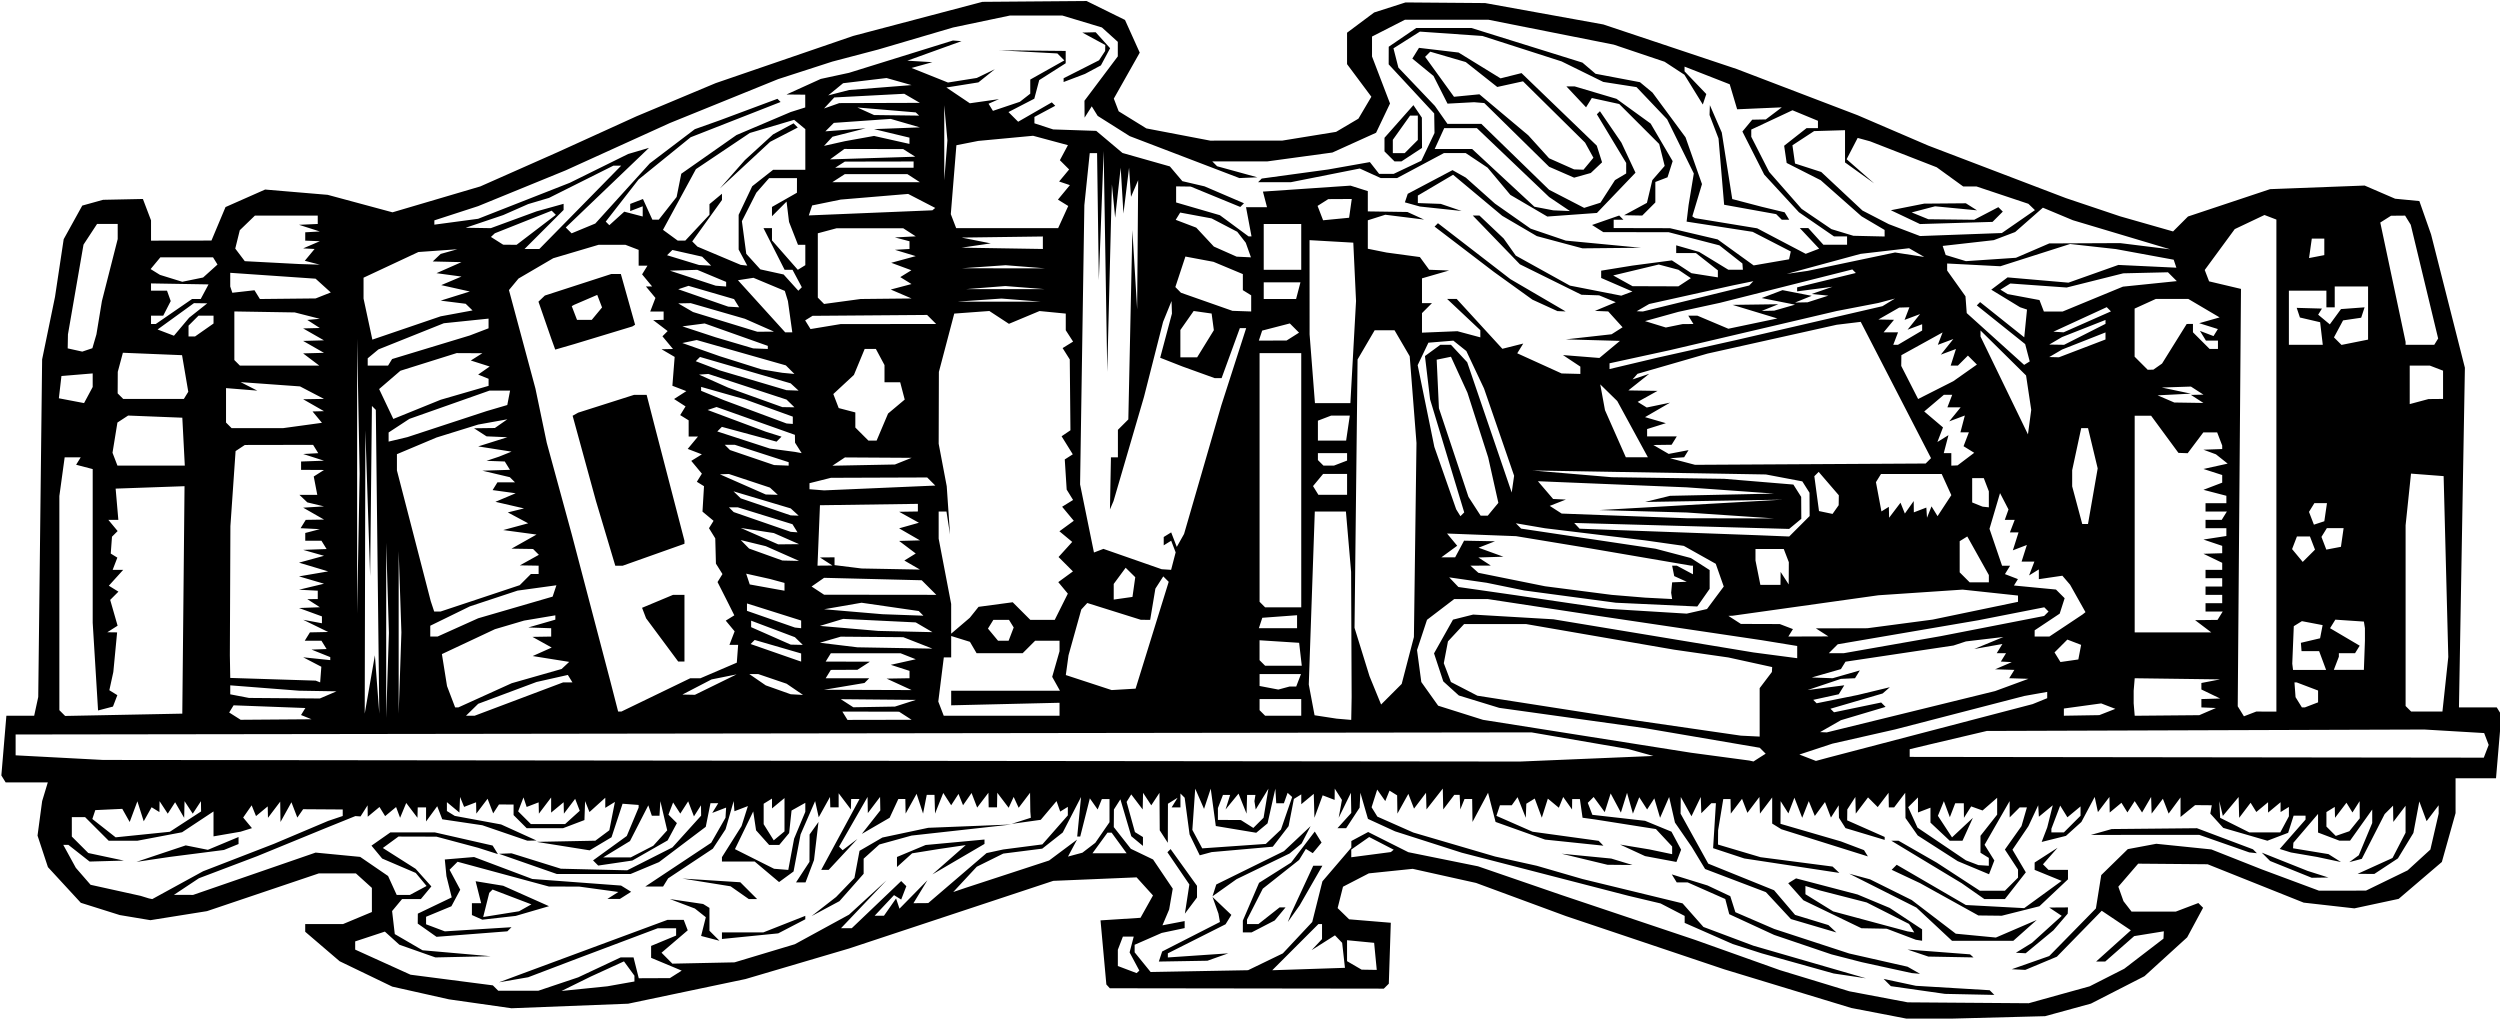 <?xml version="1.0" encoding="UTF-8" standalone="no"?>

<svg
   id="svg1"
   width="191.97"
   height="78.216"
   version="1.1"
   viewBox="0 0 191.97 78.216"
   sodipodi:docname="atfsb_p736_bookshelf_9617.svg"
   inkscape:version="1.4.2 (ebf0e940d0, 2025-05-08)"
   xmlns:inkscape="http://www.inkscape.org/namespaces/inkscape"
   xmlns:sodipodi="http://sodipodi.sourceforge.net/DTD/sodipodi-0.dtd"
   xmlns="http://www.w3.org/2000/svg"
   xmlns:svg="http://www.w3.org/2000/svg">
  <defs
     id="defs1" />
  <sodipodi:namedview
     id="namedview1"
     pagecolor="#ffffff"
     bordercolor="#000000"
     borderopacity="0.25"
     inkscape:showpageshadow="2"
     inkscape:pageopacity="0.0"
     inkscape:pagecheckerboard="0"
     inkscape:deskcolor="#d1d1d1"
     showgrid="false"
     inkscape:zoom="4.5748118"
     inkscape:cx="61.204704"
     inkscape:cy="27.323528"
     inkscape:window-width="3491"
     inkscape:window-height="1893"
     inkscape:window-x="0"
     inkscape:window-y="0"
     inkscape:window-maximized="1"
     inkscape:current-layer="svg1" />
  <path
     id="path1"
     d="m 144.477,77.847 -2.319,-0.446 -9.762,-2.97 -12.16,-4.089 -6.895,-2.544 -4.862,-1.082 -3.37,0.348 -1.983,1.025 -0.206,0.821 -0.206,0.821 0.883,0.861 3.2,0.265 -0.153,4.679 -0.383,0.38 -21.039,-0.029 -0.267,-0.291 -0.224,-2.461 -0.224,-2.461 3.07,-0.197 0.959,-1.716 -1.258,-1.39 -6.401,0.269 -15.68,5.194 -7.949,2.345 -9.011,1.894 -8.96,0.349 -4.8,-0.684 -4.355,-0.977 -4.04,-1.948 -2.645,-2.264 v -0.59 h 2.901 l 2.219,-0.927 v -1.853 l -1.229,-1.113 h -2.843 l -8.59,2.899 -4.346,0.694 -2.352,-0.393 -2.991,-0.942 -2.525,-2.739 -0.799,-2.422 0.354,-2.644 0.435,-1.44 h -3.237 l -0.329,-0.533 0.385,-4.587 h 2.135 l 0.312,-1.44 0.298,-25.92 0.989,-4.8 0.667,-4.431 1.427,-2.581 1.6,-0.444 3.056,-0.064 0.624,1.642 v 1.558 l 4.64,-0.007 1.08,-2.572 3.041,-1.345 4.804,0.406 4.978,1.343 6.743,-1.989 5.913,-2.619 6.08,-2.766 6.08,-2.547 10.56,-3.624 9.92,-2.617 8,-0.064 2.949,1.453 1.133,2.512 -1.991,3.529 0.187,0.487 0.187,0.487 2.126,1.314 4.906,0.939 5.544,-0.005 4.117,-0.668 1.716,-1.014 0.994,-1.683 -1.867,-2.504 v -2.413 l 2.08,-1.553 2.409,-0.772 6.115,0.049 9.076,1.642 10.24,3.422 9.28,3.546 5.44,2.338 10.56,4.029 4.16,1.398 4.067,1.161 1.147,-1.147 6.306,-2.101 7.258,-0.276 2.342,1.011 1.86,0.18 0.899,2.56 2.598,10.24 -0.456,26.08 h 2.902 l 0.178,0.287 0.178,0.287 -0.206,2.433 -0.206,2.433 h -3.106 v 2.678 l -1.053,3.752 -3.316,2.833 -3.401,0.729 -3.893,-0.44 -7.377,-2.947 -5.332,-0.045 -1.524,1.768 0.198,0.556 0.198,0.556 0.31,0.4 0.309,0.4 h 3.4 l 1.73,-0.658 0.182,0.182 0.182,0.182 -0.611,1.135 -0.611,1.135 -3.279,2.985 -4.11,2.104 -3.52,0.965 -10.24,0.267 z m 13.638,-1.46 2.346,-0.65 2.655,-1.348 3.013,-2.312 0.027,-0.564 -2.276,0.369 -2.226,1.954 h -0.7 l 2.671,-2.4 -2.237,-1.501 -3.444,3.527 -2.426,1.014 -1.042,-0.051 2.88,-1.012 3.585,-3.657 0.205,-1.28 0.205,-1.28 2.039,-1.994 2.186,-0.41 4.229,0.433 3.872,1.532 4.396,1.637 3.604,-0.006 3.2,-1.556 1.747,-1.597 0.637,-2.761 -0.004,-0.64 -0.923,1.22 -0.28,-0.757 -0.28,-0.757 -0.454,2.421 -0.594,0.976 -0.594,0.976 -0.907,0.598 -0.907,0.598 -1.28,-0.01 2.678,-1.216 1.002,-1.938 v -2.074 l -0.47,0.621 -0.47,0.621 -0.02,-1.248 -0.644,0.644 -1.756,3.439 -0.96,0.254 0.728,-0.529 1.032,-2.478 v -1.034 l -1.702,2.392 h -0.816 l -0.821,-0.312 -0.821,-0.312 v -1.432 l -0.947,1.108 -0.947,1.108 -0.026,0.424 2.72,0.448 0.96,0.608 -1.835,-0.391 -2.005,-0.344 -0.863,-0.269 1.983,-2.258 v -0.298 h -0.917 l -0.209,0.658 -0.209,0.658 -1.595,0.607 -3.391,-0.986 -0.993,-1.097 0.057,-0.32 0.057,-0.32 -1.28,-0.011 -1.12,0.91 v -1.502 l -0.914,1.242 -0.441,-1.139 -0.864,1.139 -0.04,-1.28 -0.695,1.197 -0.283,-0.438 -0.283,-0.438 -0.56,0.868 -0.457,-0.739 -0.903,0.749 -0.01,-0.599 -0.01,-0.599 -0.884,1.166 -0.248,-1.166 -1.022,1.921 -1.185,1.069 -1.865,0.466 0.428,-1.115 0.212,-0.85 0.212,-0.85 -1.066,0.878 -0.026,-0.439 -0.026,-0.439 -0.748,1.6 -1.228,1.812 1.026,1.737 -0.803,1.026 -0.803,1.026 h -1.579 l -1.734,-1.212 -5.413,-3.268 h 0.557 l 2.936,1.684 3.308,2.156 h 1.926 l 0.503,-0.503 0.503,-0.503 v -0.617 l -1.008,-1.538 1.274,-1.799 0.417,-1.44 h -0.555 l -0.768,0.768 -0.006,-1.248 -1.923,3.354 0.75,1.202 -0.407,1.059 -2.407,-1.006 -3.067,-1.968 -0.941,-1.343 -0.02,-1.938 -0.425,0.56 -0.425,0.56 h -0.409 l -0.02,-1.12 -0.834,1.098 -0.372,-0.372 -0.372,-0.372 -0.471,0.623 -0.471,0.623 -0.03,-1.28 -0.62,0.96 -0.01,0.836 2.88,1.274 v 0.227 l -3.007,-0.905 -0.503,-0.792 -0.02,-0.96 -0.298,0.471 -0.298,0.471 -0.457,-1.192 -0.781,1.069 -0.464,-1.139 -0.504,1.28 -0.3,-0.771 -0.3,-0.771 -0.231,0.602 -0.231,0.602 -0.298,-0.471 -0.298,-0.471 -0.005,0.871 -0.005,0.871 4.64,1.35 1.774,0.671 0.149,0.241 0.149,0.241 -6.645,-2.086 -0.352,-0.218 -0.353,-0.218 v -2.005 l -0.47,0.621 -0.47,0.621 -0.02,-0.64 -0.02,-0.64 -0.922,1.218 -0.413,-1.077 -0.864,1.139 -0.02,-1.12 h -0.556 l -0.397,2.4 -0.008,1.095 3.265,0.97 5.535,0.72 0.52,0.488 -7.301,-1.11 -2.395,-0.79 0.215,-3.453 -0.352,8.72e-4 -0.768,0.768 -0.043,-1.248 -0.713,1.48 -0.821,-1.48 -0.016,1.28 2.124,3.84 5.055,2.043 1.613,1.892 2.56,0.782 0.613,0.568 -3.493,-1.03 -1.92,-2.066 -4.669,-1.776 -0.511,-0.846 -0.511,-0.846 -1.293,-1.875 -0.447,-1.965 -0.696,1.6 -0.221,-0.747 -0.221,-0.747 -0.276,0.427 -0.276,0.427 -0.303,-0.471 -0.303,-0.471 -0.485,1.262 -0.226,-0.8 -0.226,-0.8 -0.236,0.759 -0.236,0.759 -0.786,-1.47 -0.455,1.435 -0.851,-1.163 -0.451,0.451 0.353,0.919 4.046,0.459 2.029,0.835 0.37,0.692 0.37,0.692 -0.361,0.941 -2.408,-0.45 -1.92,-0.886 2.24,0.37 1.76,0.369 v -0.592 l -1.246,-1.337 -4.674,-0.738 -0.96,-0.132 -0.102,-0.717 -0.102,-0.717 h -0.593 l -0.01,0.8 -0.679,-0.96 -0.334,0.827 -0.844,-0.7 -0.232,0.732 -0.232,0.732 -0.544,-1.471 -0.323,0.199 -0.323,0.199 -0.02,0.541 -0.02,0.541 -0.632,-1.585 -0.224,0.312 -0.223,0.312 h -0.907 l -0.135,0.405 -0.135,0.405 2.777,1.22 5.076,0.699 0.364,0.373 -4.48,-0.468 -3.802,-1.356 -0.289,-1.12 -0.289,-1.12 -1.193,2.24 -0.027,-1.76 h -0.587 l -0.323,0.8 -0.051,-1.12 h -0.409 l -0.85,1.12 -0.035,-1.6 -1.252,1.6 -0.035,-1.28 -0.922,1.218 -0.435,-1.133 -0.84,1.515 -0.011,-0.701 -0.011,-0.701 -0.585,-0.362 -0.326,0.804 -0.619,-0.885 -0.431,1.359 0.444,0.718 2.761,1.222 6.276,1.841 3.2,0.71 3.52,1.02 7.68,1.868 1.6,1.81 3.84,1.441 8.64,2.503 -2.481,-0.371 -5.519,-1.544 -2.24,-0.721 -3.68,-1.619 v -0.536 l -0.926,-0.479 -0.926,-0.479 -2.467,-0.586 -12.8,-3.31 -5.12,-1.64 -2.081,-0.956 -0.582,-2.007 -0.058,1.143 -0.517,0.789 -0.517,0.789 h -0.666 l 0.53,-0.585 0.53,-0.585 -0.029,-1.55 -0.469,0.96 -0.469,0.96 0.249,-1.369 -0.552,-0.871 -0.005,0.434 -0.005,0.434 -0.459,-0.176 -0.459,-0.176 -0.631,1.724 -0.051,-1.838 -0.96,0.797 v -0.756 l -0.567,0.351 -0.203,1.044 -0.203,1.044 -1.213,1.579 -4.693,0.414 -0.917,0.247 -0.78,-1.6 -0.189,-1.411 -0.189,-1.411 -0.162,-0.162 -0.162,-0.162 v 1.067 h -0.678 l 0.457,-0.739 -0.739,0.457 -0.005,1.501 -0.005,1.501 -0.62,-0.96 -0.02,-2.88 -0.63,0.96 -0.63,-0.96 -0.03,1.28 -0.878,-1.158 -0.357,0.578 0.32,1.158 0.32,1.158 0.616,0.381 v 0.681 l -0.897,-0.745 -0.418,-1.417 -0.418,-1.417 -0.496,0.781 -0.005,0.677 -0.005,0.677 1.31,1.666 1.706,0.82 1.511,2.24 -0.138,0.8 -0.138,0.8 -0.515,1.215 1.705,-0.326 v 0.539 l -1.76,0.371 -2.08,0.911 v 0.579 l 1.227,1.511 7.482,-0.137 2.67,-1.292 2.258,-2.411 0.782,-3.121 2.221,-2.595 v -0.502 l 1.291,-0.691 3.084,1.549 5.355,1.085 6.431,2.214 10.24,3.437 6.508,2.321 5.332,1.625 4.48,0.848 9.293,0.069 z m -10.839,-0.365 -2.08,-0.297 -0.557,-0.557 2.477,0.53 5.666,0.339 0.18,0.18 0.18,0.18 -3.787,-0.079 z m -2.4,-1.72 -1.92,-0.42 -2.327,-0.6 -4.393,-1.49 -3.451,-1.594 -0.304,-1.164 -2.886,-1.276 h -0.841 l -0.19,-0.308 -0.19,-0.308 2.743,0.85 1.748,0.823 0.195,0.615 0.195,0.615 2.982,1.286 5.76,1.885 4.48,1.016 0.96,0.546 -0.64,-0.057 z m -55.764,-0.852 0.129,-0.388 4.435,-2.264 -0.113,-0.64 -0.228,-0.64 -0.228,-0.64 1.447,1.375 -0.445,0.72 -4.432,2.232 v 0.316 l 4.64,-0.315 -1.6,0.567 -3.733,0.064 z m 58.164,-0.266 -0.8,-0.27 4.8,0.367 0.133,0.118 0.133,0.118 -3.467,-0.064 z m 8.138,-0.405 0.618,-0.381 2.285,-2.072 -0.96,-0.638 1.44,-0.01 -0.021,0.48 -1.099,1.28 -2.129,1.76 -0.751,-0.038 z m -9.418,-1.041 -1.12,-0.424 -1.938,-0.036 -4.462,-2.151 -0.581,-0.653 -0.581,-0.653 0.301,-0.186 0.301,-0.186 4.726,1.238 2.465,1.03 1.244,0.823 1.244,0.823 v 0.875 l -0.48,-0.076 z m 0.796,-0.466 -0.202,-0.326 -3.253,-1.649 -3.582,-0.92 -1.12,-0.342 v 0.631 l 2.131,1.317 5.709,1.536 0.259,0.04 0.259,0.04 z m 1.731,-0.308 -1.367,-1.274 -5.16,-2.601 1.6,0.433 3.2,1.589 3.384,2.585 3.08,0.296 3.136,-1.35 -0.898,0.799 -0.898,0.799 h -4.711 z m -53.087,0.181 v -0.453 l 1.244,-2.902 2.461,-1.554 1.817,-2.382 0.261,0.422 0.261,0.422 -0.338,0.407 -0.338,0.407 -0.528,-0.326 -0.26,0.423 -0.26,0.423 -2.788,2.207 -1.212,2.374 v 0.345 h 0.874 l 1.627,-1.28 h 0.457 l -0.832,1.002 -1.775,0.918 h -0.672 z m 3.576,-0.667 0.123,-0.32 1.706,-3.68 h 0.702 l -0.872,1.52 -0.872,1.52 -0.909,1.28 z m 50.664,-1.422 -2.24,-1.242 -2.178,-1.024 0.193,-0.193 0.193,-0.193 5.312,3.09 4.48,0.24 1.437,-1.046 1.437,-1.046 -2.074,-0.846 v -0.565 l 1.76,-1.133 -1.121,1.271 0.214,0.214 0.214,0.214 h 1.493 v 0.724 l -2.192,2.068 -2.891,0.728 -1.797,-0.02 z m -58.519,-0.018 0.172,-1.12 -1.685,-2.475 0.122,-0.122 0.122,-0.122 2.028,2.824 v 0.893 l -0.931,1.242 z m 2.094,-0.667 0.144,-0.453 5.199,-2.56 2.044,-1.92 -0.344,0.666 -0.344,0.666 -0.927,0.769 -4.068,1.97 -1.849,1.315 z m 82.665,-1.613 -1.6,-0.645 -0.64,-0.641 3.52,1.403 1.6,0.508 -1.28,0.02 z m -54.24,-0.777 -1.76,-0.425 3.809,0.371 1.631,0.495 -1.92,-0.017 z m 49.12,-1.2 -1.92,-0.673 -8.32,0.004 1.6,-0.45 6.545,-0.064 4.3,1.618 0.151,0.151 0.151,0.151 -0.587,-0.064 z m -127.93,10.782 1.531,-0.514 3.262,-1.531 h 0.989 l 0.402,1.6 2.388,-0.01 0.91,-0.576 -2.35,-0.982 v -0.915 l 1.92,-0.795 v -0.562 h -1.408 l -6.112,2.302 -3.84,1.461 -2.24,0.389 1.92,-0.715 11.008,-4.078 h 1.258 l 0.306,0.8 -2.012,1.72 0.833,0.84 4.773,-0.1 4.633,-1.393 4.16,-2.27 2.88,-2.636 -3.498,3.678 h 0.826 l 3.797,-3.622 0.394,0.394 -0.395,1.028 -0.551,-0.341 -1.485,1.58 h 0.715 l 0.928,-1.325 0.262,0.785 2.144,-2.181 -1.072,1.76 1.135,-0.008 4.48,-3.84 1.28,-0.277 3.003,-0.389 1.957,-2.229 v -0.655 l -0.585,0.362 -0.141,-0.402 -0.141,-0.402 -1.213,1.438 -2.24,0.313 1.478,-0.471 -0.019,-0.24 -0.019,-0.24 -0.02,-1.44 -0.875,1.154 -0.192,-0.417 -0.192,-0.417 -0.192,0.417 -0.192,0.417 -0.875,-1.154 -0.02,1.12 h -0.64 l -0.02,-1.12 -0.864,1.139 -0.43,-1.121 -0.654,0.942 -0.349,-0.872 -0.563,0.872 -0.607,-0.945 -0.632,1.585 -0.041,-1.44 h -0.595 l -0.283,1.44 -0.497,-1.519 -0.842,1.519 -0.023,-1.12 h -0.537 l -0.668,1.44 -2.135,1.239 1.42,-1.805 -0.01,-0.517 -0.01,-0.517 -0.94,1.242 -0.01,-0.621 -0.01,-0.621 -2.189,3.818 0.273,0.273 1.135,-0.863 -2.205,2.372 h -0.573 l 2.941,-5.44 h -0.643 l -0.02,0.8 -0.94,-1.242 v 1.082 h -0.64 l -0.023,-0.8 -0.433,0.782 -0.433,0.782 -0.138,-0.622 -0.138,-0.622 -1.118,2.56 -0.539,2.845 -1.112,0.813 -1.876,-1.579 h -2.511 v -0.333 l 1.506,-2.387 0.487,-1.537 -1.034,0.397 -0.058,-0.78 -0.622,2.163 -0.978,1.493 -3.434,2.279 -0.386,0.625 h -1.366 l 5.061,-3.36 1.097,-1.92 0.047,-0.78 -1.065,0.409 0.463,-0.749 h -0.598 l -0.363,1.815 -3.592,2.712 -2.184,0.913 h -5.656 l -4.445,-1.552 0.96,-0.038 3.791,1.183 5.091,0.123 3.476,-1.759 2.203,-2.438 -0.005,-0.399 -0.005,-0.399 -0.541,0.854 -0.443,-1.156 -0.303,0.471 -0.303,0.471 -0.275,-0.427 -0.275,-0.427 -0.359,0.936 0.649,0.649 -0.356,0.664 -0.356,0.664 -2.708,1.545 -2.622,0.387 -0.198,-0.198 -0.198,-0.198 2.588,-1.875 0.911,-2.18 v -0.204 l -1.233,-0.093 -0.424,1.287 -0.424,1.287 -1.681,1.004 -4.079,-0.651 4.518,-0.089 1.074,-0.8 0.429,-2.179 -0.74,0.457 v -0.777 l -1.214,1.098 -0.168,-0.42 -0.168,-0.42 -0.051,1.456 -1.642,0.624 h -2.793 l -1.006,-1.006 v -0.808 l -1.12,-0.01 -0.446,0.685 -0.43,-1.121 -0.864,1.139 -0.01,-0.434 -0.01,-0.434 -0.919,0.353 -0.311,-0.764 -0.025,0.599 -0.025,0.599 -0.96,-0.797 v 0.681 l 0.603,0.373 3.561,0.658 2.716,1.233 -0.7,0.014 -1.73,-0.593 -1.73,-0.593 -3.077,-0.458 -0.386,-1.005 -0.857,1.172 v -1.082 h -0.64 l -0.02,0.8 -0.864,-1.139 -0.47,1.139 -0.154,-0.413 -0.154,-0.413 -0.841,0.698 -0.434,-0.702 -0.903,0.749 -0.005,-0.439 -0.005,-0.439 -0.542,0.855 -0.397,-0.027 -2.412,0.976 -5.12,2.099 -4.48,1.699 -1.92,1.275 1.474,0.004 9.406,-3.249 3.422,0.33 2.143,1.468 0.661,1.452 h 1.016 l 1.279,-0.685 -0.832,-1.003 -2.578,-1.105 -0.821,-0.99 1.453,-1.018 h 3.411 l 4.439,1.01 0.407,0.659 -1.52,-0.486 -3.2,-0.855 -2.918,-0.008 -1.2,0.878 2.518,1.599 1.208,1.351 -0.807,0.972 h -1.443 l -0.765,0.921 0.103,0.884 0.103,0.884 2.135,1.243 5.224,0.457 -4.239,0.092 -2.769,-0.977 -1.112,-1.006 -2.28,0.753 v 0.63 l 4.25,1.927 6.323,0.819 0.414,0.414 h 3.071 z m 11.531,-3.546 -0.56,-0.146 0.181,-0.72 0.181,-0.72 -0.841,-0.667 -1.92,-0.727 2.555,0.379 0.485,0.3 v 1.754 l 0.768,0.768 -0.288,-0.074 z m 1.04,-0.167 v -0.252 h 3.176 l 3.224,-1.271 v 0.264 l -2.08,1.081 -4.32,0.431 z m -22.64,-0.422 -0.72,-0.507 0.007,-0.764 2.603,-1.247 -0.203,-0.816 -0.203,-0.816 -0.125,-1.28 2.246,-0.189 4.474,1.686 6.815,0.506 0.774,0.478 -0.868,0.55 h -0.96 l 0.847,-0.537 -3.016,-0.413 -2.311,-0.004 -7.021,-1.903 -0.614,0.614 0.82,1.533 -0.34,0.636 -0.34,0.636 -1.944,0.805 v 0.578 l 1.44,0.543 5.12,-0.319 -0.16,0.158 -0.16,0.158 -5.44,0.422 z m 3.84,-0.986 -0.4,-0.178 v -0.907 h 0.709 l -0.424,-1.689 2.115,0.347 3.52,1.569 -2.56,0.748 -2.56,0.289 z m 3.693,-0.733 0.474,-0.265 -2.981,-1.138 -0.127,0.127 -0.127,0.127 -0.233,0.928 -0.233,0.928 2.752,-0.44 z m 22.93,-0.097 0.943,-0.734 1.407,-1.461 0.391,-2.083 1.756,-1.021 3.52,-0.747 6.4,-0.256 -7.68,0.852 -2.476,0.685 -1.204,1.09 v 1.159 l -1.857,2.102 -2.143,1.148 z m -6.46,-1.064 -0.7,-0.49 -3.703,-0.595 4.45,0.284 1.292,1.292 h -0.64 z m 4.84,-1.579 0.517,-0.789 0.01,-2.103 0.683,-0.96 -0.172,1.462 -0.172,1.462 -0.652,1.716 h -0.729 z m 11.237,-0.951 1.28,-1.126 -2.08,0.305 -2.038,0.328 -1.162,1.052 v -0.772 l 2.2,-0.919 4.52,-0.42 v 0.337 l -4,2.341 z m -25.2,9.533 1.04,-0.184 v -0.446 l -0.804,-1.1 -2.556,1.17 -2.24,1.103 3.52,-0.358 z m 39.437,-1.718 -0.375,-0.7 0.318,-1.215 h -0.832 l -0.388,1.012 v 1.248 l 1.44,0.545 0.106,-0.095 0.106,-0.095 z m 16.055,-0.475 -0.108,-0.96 -0.552,-0.575 -1.793,1.138 0.8,-0.851 v -1.152 h -0.278 l -3.545,3.545 5.583,-0.185 z m 2.448,0.08 -0.1,-1.04 -2.08,-0.201 v 1.609 l 1.12,0.652 1.161,0.019 z m -91.971,-5.468 1.951,-1.068 5.44,-2.106 4.16,-1.759 1.12,-0.378 v -0.5 l -3.04,-0.021 -0.446,0.643 -0.452,-1.177 -0.84,1.515 -0.011,-0.781 -0.011,-0.781 -0.94,1.242 -0.02,-0.878 -0.898,0.745 -0.334,-0.827 -0.652,0.939 0.675,0.814 -0.872,0.272 -2.08,0.359 v -1.913 l -2.415,1.598 -3.432,0.651 h -2.202 l -0.907,-0.907 -0.907,-0.907 h -1.017 v 1.493 l 1.264,1.264 1.456,0.311 1.28,0.271 -2.634,0.074 -1.627,-1.28 h -0.395 l 0.963,1.76 1.133,1.304 3.84,0.849 0.64,0.197 0.259,0.051 z m -1.277,-2.422 1.892,-0.632 1.7,0.34 2.356,-0.984 v 0.539 l -1.12,0.457 -4.16,0.533 -2.56,0.381 z m 64.988,1.577 3.2,-1.048 2.147,-1.603 -0.696,1.301 1.109,-0.298 0.989,-0.759 1.091,-1.582 v -1.778 h -0.587 l -0.162,0.4 -0.162,0.4 -0.599,-0.853 -0.739,2.933 h -0.232 l 0.148,-1.52 0.148,-1.52 -1.407,2.73 -1.573,1.238 -2.995,0.38 -2.032,1.007 -1.808,1.944 0.96,-0.325 z m -16.604,-1.526 0.225,-1.2 0.86,-2.059 v -0.692 l -1.057,0.592 -0.092,0.864 -0.092,0.864 -0.757,0.912 h -0.782 l -1.001,-1.12 -0.109,-0.726 -0.109,-0.726 -1.404,2.896 3.004,1.508 1.091,0.088 z m 91.964,0.579 v -0.301 l -0.64,-0.396 v -1.301 l 1.28,-1.627 v -1.293 l -1.12,0.976 -0.874,-0.314 -0.556,0.878 -0.01,-1.12 h -0.66 l -0.412,1.073 -0.459,-1.233 -0.459,1.125 1.085,1.655 0.801,-0.75 0.801,-0.75 -0.799,1.76 h -0.976 l -0.741,-0.696 -0.741,-0.696 v -1.148 l -0.96,0.368 v -1.157 l -0.751,0.751 0.715,1.569 3.716,2.511 0.96,0.367 0.8,0.051 z m -103.42,-0.786 0.865,-0.447 1.071,-1.185 -0.527,-2.24 -0.066,1.12 h -0.587 l -0.272,-0.8 -1.407,2.745 -2.054,1.252 2.112,0.002 z m 57.613,-0.054 0.11,-0.091 -1.884,-0.974 -1.375,0.963 v 0.591 l 3.04,-0.398 z m -20.975,-0.608 -0.575,-0.79 h -0.32 l -1.15,1.58 h 2.62 z m 11.845,-0.477 0.58,-0.551 0.862,-2.502 -0.175,-0.16 -0.175,-0.16 -0.286,0.8 h -0.587 l -0.069,-1.12 -0.598,2.664 -0.87,0.722 -3.104,-0.517 -0.195,-1.434 -0.195,-1.434 -0.257,0.776 -0.257,0.776 -0.677,-1.553 -0.11,1.583 -0.11,1.583 0.759,1.418 4.881,-0.34 z m -37.54,-1.692 v -1.28 l -0.96,0.797 v -0.756 l -0.64,0.396 v 1.571 l 0.774,1.239 0.826,-0.686 z m -46,0.53 1.2,-0.78 -0.01,-0.791 -0.63,0.96 -0.63,-0.96 -0.029,1.28 -0.695,-1.197 -0.565,0.877 -0.63,-0.96 -0.005,0.419 -0.005,0.419 -0.601,-0.371 -0.302,0.539 -0.302,0.539 -0.487,-1.534 -0.591,1.589 -0.568,-1.009 -2.073,0.097 -0.227,0.682 1.789,1.407 4.161,-0.426 z m 166.56,0.243 0.4,-0.496 -0.005,-0.659 -0.005,-0.659 -0.55,0.868 -0.461,-0.747 -0.439,0.579 -0.439,0.579 -0.01,-0.419 -0.01,-0.419 -0.64,0.396 v 1.114 l 0.718,0.718 0.521,-0.18 0.521,-0.18 z m -21.68,-0.054 0.64,-0.64 v -0.718 l -1.009,0.837 -0.277,-0.449 -0.277,-0.449 -0.338,0.89 -0.338,0.89 v 0.278 h 0.96 z m 16.309,0.021 0.331,-0.619 v -0.72 l -0.64,0.396 v -0.756 l -0.96,0.797 v -0.797 l -0.903,0.749 -0.438,-0.709 -0.439,0.579 -0.439,0.579 -0.042,-1.6 -1.212,1.454 -0.135,-0.567 -0.135,-0.567 0.063,1.28 2.24,1.119 2.377,9.94e-4 z m -78.217,-1.625 0.187,-1.116 -0.976,1.6 -0.098,-0.64 0.076,-0.48 h -0.64 l -0.041,1.44 -0.616,-1.54 -0.996,1.22 0.352,-1.12 h -0.551 l -0.194,0.506 -0.194,0.506 v 0.908 l 1.76,0.01 0.96,0.607 0.786,-0.785 z m -53.259,1.094 0.564,-0.51 -0.353,-0.919 -0.864,1.139 -0.02,-0.878 -0.96,0.797 v -1.161 l -0.94,1.242 -0.01,-0.434 -0.01,-0.434 -0.919,0.353 -0.244,-0.732 -0.41,1.069 0.979,0.979 h 2.624 z m 77.887,-4.506 5.12,-0.214 -1.92,-0.53 -7.441,-1.282 -116.4,0.162 v 1.6 l 6.72,0.355 108.8,0.123 z m 13.271,-0.091 0.471,-0.298 -0.455,-0.455 -8.806,-1.504 -11.2,-1.561 -3.1,-0.95 -1.195,-1.082 -0.355,-1.076 -0.355,-1.076 0.728,-1.295 0.728,-1.295 1.548,-0.389 6.163,0.362 15.36,2.545 3.36,0.442 v -0.938 l -2.72,-0.444 -12.48,-1.854 -8.556,-1.304 h -2.583 l -2.088,1.593 -0.383,1.161 -0.383,1.161 0.329,2.455 1.294,1.817 3.441,1.085 15.971,2.526 4.48,0.6 0.32,0.072 z m 13.129,-2.054 7.84,-2.051 1.12,-0.455 v -0.483 l -1.76,0.313 -9.92,2.569 -4.816,1.092 -2.534,0.836 0.635,0.245 0.635,0.245 0.96,-0.259 z m 42.672,1.571 0.188,-0.489 -0.174,-0.455 -0.174,-0.455 -4.591,-0.272 -33.6,0.111 -4.48,1.056 -1.44,0.347 v 0.588 l 44.084,0.059 z m -55.792,-2.988 v -1.859 l 0.47,-0.621 0.47,-0.621 0.01,-0.189 0.01,-0.189 -3.36,-0.737 -4.16,-0.597 -11.377,-1.968 h -4.758 l -1.24,1.331 -0.16,0.838 -0.16,0.838 0.274,0.721 0.274,0.721 2.034,1.052 12.233,1.908 8,1.16 1.44,0.071 z m 11.617,-0.048 6.463,-1.587 2.56,-0.942 -1.478,-0.045 0.396,-0.64 -1.478,-0.045 1.28,-0.55 -0.838,-0.045 0.396,-0.64 h -0.716 l 0.438,-0.708 -2.16,0.383 2.24,-0.922 -2.88,0.341 -0.96,0.316 -8.289,1.241 -0.352,0.57 -2.239,0.642 1.604,0.058 2.088,-0.599 -0.37,0.599 -1.082,0.049 -2.56,0.86 2.818,-0.366 -0.213,0.344 -0.213,0.344 -1.958,0.43 0.131,0.131 0.131,0.131 3.144,-0.635 2.478,-0.598 -0.558,0.482 -4.004,1.171 0.273,0.273 3.622,-0.752 0.169,0.169 0.169,0.169 -3.429,1.021 -1.6,0.914 0.513,0.023 z m -123.22,0.414 -0.402,-0.162 0.333,-0.538 -5.512,-0.207 -0.169,0.276 -0.169,0.276 0.882,0.559 5.44,-0.041 z m 46.002,-0.107 -0.48,-0.31 -4.358,-0.01 0.396,0.64 4.922,-0.01 z m 34.255,-0.56 0.015,-0.88 -0.02,-4.8 -0.02,-4.8 -0.399,-4.64 h -2.39 l -0.231,6.64 -0.231,6.64 0.444,2.364 1.696,0.26 1.12,0.096 z m -89.69,-8.333 0.085,-8.733 -5.29,0.186 0.208,2.4 h -0.767 l 0.713,0.859 -0.434,0.434 -0.095,1.294 0.507,0.313 -0.361,0.94 h 0.808 l -1.101,1.216 0.737,0.456 -0.633,0.633 0.569,1.982 -0.792,0.503 0.755,0.01 -0.291,3.04 -0.306,1.401 0.614,0.38 -0.168,0.438 -0.168,0.438 -1.144,0.299 -0.412,-6.736 v -11.8 l -1.273,-0.333 0.351,-0.567 h -1.231 l -0.407,2.969 v 16.444 l 0.443,0.443 8.997,-0.177 z m 15.674,-0.93 -0.103,-3.457 -9.5e-4,13.44 0.104,-3.263 0.104,-3.263 z m 10.083,8.543 3.397,-1.28 h 0.719 l -0.354,-0.573 -2.404,0.541 -4.48,1.675 -0.937,0.917 h 0.662 z m 41.518,0.782 v -0.498 l -8.321,0.196 5.61e-4,-0.56 5.6e-4,-0.56 h 8.352 l -0.298,-0.533 -0.298,-0.533 0.282,-0.985 0.282,-0.985 v -0.804 h -1.874 l -0.96,0.96 h -3.534 l -0.512,-0.876 -1.44,-0.447 v 1.643 h -0.566 l -0.424,3.39 0.418,1.09 h 8.892 z m 18.56,-0.142 v -0.64 h -3.2 v 0.853 l 0.427,0.427 h 2.773 z m 61.897,0.353 0.617,-0.242 -0.544,-0.209 -0.544,-0.209 -2.865,0.393 v 0.553 l 2.72,-0.045 z m 7.703,-0.033 0.64,-0.275 -1.12,-0.045 v -0.64 l 1.44,-0.043 -1.44,-0.694 v -0.498 l 1.44,-0.277 -6.56,-0.087 -0.08,0.96 v 0.96 l 0.08,0.96 4.96,-0.045 z m 4.506,0 h 0.774 v -37.78 l -0.915,-0.351 -2.283,1.083 -2.305,3.14 0.335,0.872 2.449,0.58 -0.25,32.051 0.475,0.768 0.948,-0.364 z m -145.07,-2.08 0.169,2.24 -0.133,-11.664 -0.133,-11.664 -0.3,-0.3 -0.137,13.067 -0.183,-5.6 -0.183,-5.6 -0.025,10.88 -0.025,10.88 0.781,-4.48 z m 1.762,-7.12 -0.105,-3.12 v 12.48 l 0.105,-3.12 0.105,-3.12 z m 19.641,7.92 2.647,-1.28 h 0.781 l 2.791,-1.196 0.051,-0.682 0.051,-0.682 h -0.669 l 0.4,-1.041 -0.682,-0.822 0.658,-0.407 -0.627,-1.25 -0.331,-0.653 -0.331,-0.653 0.379,-0.614 -0.251,-0.4 -0.251,-0.4 -0.051,-1.94 -0.482,-0.781 0.351,-0.567 -0.85,-0.706 0.116,-1.952 -0.549,-0.339 0.193,-0.312 0.193,-0.312 -0.814,-0.981 0.813,-0.502 -1.086,-0.417 0.79,-0.952 h -0.718 v -1.242 l -0.65,-0.402 0.412,-0.667 -0.882,-0.568 0.942,-0.606 -1.071,-0.411 0.087,-1.108 0.087,-1.108 -1.006,-0.589 0.878,-0.019 -0.81,-0.975 0.401,-0.401 -1.11,-0.843 0.8,-0.02 v -0.64 h -1.028 l 0.4,-1.041 -0.729,-0.879 h 0.477 l -0.773,-0.932 0.413,-0.668 h -0.678 v -1.212 l -1.012,-0.388 h -2.071 l -3.476,1.03 -2.666,1.559 -0.735,0.886 2.035,7.565 0.868,4.16 1.922,7.04 2.942,11.2 0.309,1.2 0.309,1.2 h 0.248 z m 0.487,-4.222 -1.234,-1.661 -0.309,-0.805 2.374,-0.992 h 0.882 v 5.12 l -0.24,-3.41e-4 -0.24,-3.45e-4 z m -4.339,-8.178 -0.741,-2.48 -1.795,-6.555 0.427,-0.239 4.294,-1.367 h 0.962 l 0.617,2.4 2.287,8.803 v 0.234 l -4.741,1.683 h -0.571 z m -4.024,-14.538 -0.153,-0.422 -0.983,-2.836 0.492,-0.47 5.102,-1.654 h 0.733 l 1.094,3.897 -0.105,0.065 -0.105,0.065 -4.48,1.359 -1.443,0.418 z m 3.353,-2.338 0.395,-0.476 -0.37,-0.964 -1.782,0.766 -0.175,0.099 0.404,1.052 h 1.133 z m 141.94,28.46 0.224,-2.096 -0.179,-6.944 -0.179,-6.944 -2.505,-0.192 -0.415,3.966 v 13.879 l 0.213,0.213 0.213,0.213 h 2.402 z m -150.53,0.847 2.05,-0.929 3.829,-1.092 0.584,-0.545 -2.804,-0.448 1.46,-0.652 -1.48,-0.821 1.44,-0.023 v -0.64 l -1.76,-0.058 2.08,-0.601 v -0.331 l -2.4,0.403 -2.24,0.661 -4.071,1.912 0.393,2.456 0.623,1.638 h 0.247 z m 32.279,0.609 0.8,-0.256 -5.76,-0.054 0.96,0.62 3.2,-0.054 z m 107.97,0.126 0.506,-0.194 v -0.907 l -1.642,-0.624 h -0.171 l 0.083,1.131 0.244,0.394 0.244,0.394 h 0.23 z m -69.393,-3.41 0.47,-1.799 0.197,-14.903 -0.52,-6.66 -0.582,-0.996 -0.582,-0.996 h -1.528 l -1.311,2.24 -0.117,10.303 -0.117,10.303 1.15,3.715 0.89,2.176 1.582,-1.582 z m -82.901,2.645 0.64,-0.275 -2.88,-0.049 -5.28,-0.411 v 0.69 l 1.44,0.277 5.44,0.042 z m 29.76,-0.792 1.6,-0.784 -1.92,0.386 -2.24,1.162 0.96,0.02 z m 6.071,0.362 -0.631,-0.43 -2.175,-0.74 h -0.687 l 1.262,0.867 1.92,0.683 0.942,0.051 z m 8.009,-0.382 -0.96,-0.44 1.76,-0.029 v -0.565 l -1.44,-0.464 1.92,-0.428 -1.172,-0.462 h -5.35 l -0.396,0.64 3.398,0.01 -0.96,0.62 -2.042,0.01 -0.396,0.64 h 3.344 l -0.364,0.364 -3.103,0.521 6.72,0.023 z m 19.431,-3.771 1.271,-4.102 -0.417,-0.417 -0.606,0.941 -0.401,2.4 -0.718,-0.008 -4.111,-1.289 -0.458,0.497 -0.982,3.52 -0.104,0.758 -0.104,0.758 3.52,1.153 1.839,-0.109 z m 10.801,3.942 h 0.26 l 0.184,-0.48 0.184,-0.48 h -3.18 v 0.915 l 1.44,0.275 0.852,-0.23 z m -74.643,-0.921 0.045,-0.601 -1.394,-0.726 2.08,0.217 v -0.23 l -1.44,-0.579 1.158,-0.041 -0.396,-0.64 h -1.28 l 0.396,-0.64 1.402,-0.029 -1.92,-0.938 1.44,0.267 v -0.527 l -1.76,-0.643 1.6,-0.06 -0.96,-0.62 0.8,-0.01 v -0.64 l -1.44,-0.076 1.92,-0.46 -1.92,-0.564 2.24,-0.383 -2.24,-0.67 1.92,-0.526 -1.6,-0.456 1.798,-0.064 -0.396,-0.64 h -1.242 v -0.593 l 1.12,-0.293 -1.478,-0.074 0.396,-0.64 0.701,-0.011 0.701,-0.011 -1.6,-0.915 1.6,-0.097 -1.28,-0.308 -0.608,-0.578 h 1.371 l -0.136,-0.705 -0.136,-0.705 0.788,-0.501 -1.76,-0.01 v -0.64 l 1.76,-0.064 -1.6,-0.512 1.158,-0.064 -0.396,-0.64 -5.242,0.01 -0.71,0.47 -0.199,2.88 -0.199,2.88 -0.021,4.96 -0.021,4.96 0.015,0.869 0.015,0.869 6.56,0.207 0.344,0.135 z m 153.72,-1.079 -0.268,-0.72 h -1.351 l -0.05,-0.64 1.474,-0.348 0.195,-1.011 -1.59,-0.304 -0.312,0.193 -0.312,0.193 -0.117,2.878 0.059,0.48 h 2.539 z m 3.209,-0.4 0.04,-1.12 v -0.96 l -0.04,-0.255 -0.04,-0.255 -2.192,-0.148 -0.203,0.328 -0.203,0.328 2.276,1.343 -0.357,0.577 h -1.242 v 0.268 l -0.194,0.506 -0.194,0.506 h 2.308 z m -81.699,-0.08 -0.101,-0.88 -3.04,-0.195 v 1.528 l 0.427,0.427 h 2.816 z m -38.341,0.249 v -0.311 l -3.567,-1.037 -0.313,0.313 3.72,1.296 0.16,0.051 z m 98.18,-0.41 0.107,-0.561 -1.057,-0.406 -0.986,0.986 0.456,0.738 1.373,-0.197 z m -14.395,-0.576 3.735,-0.657 7.927,-1.547 0.339,-0.339 -0.164,-0.164 -0.164,-0.164 -5.059,0.994 -10.8,1.846 -0.344,0.344 -0.344,0.344 h 1.138 z m -74.825,-0.136 -1.12,-0.439 -4.8,-0.04 -1.6,0.467 2.88,0.35 5.76,0.101 z m -9.136,-0.143 -0.304,-0.296 -3.36,-1.267 v 0.497 l 3.04,1.341 0.928,0.021 z m 16.303,-0.533 0.195,-0.509 -0.36,-0.582 h -1.204 l -0.413,0.668 0.387,0.466 0.387,0.466 h 0.813 z m -42.487,-0.513 1.561,-0.702 5.716,-1.663 0.29,-0.871 -2.982,0.409 -3.664,1.211 -3.04,1.486 v 0.832 h 0.559 z m 104.76,0.382 -0.48,-0.31 3.954,-0.01 5.006,-0.662 6.56,-1.365 v -0.482 l -4.256,-0.456 -6.464,0.434 -11.195,1.571 -0.325,0.01 0.96,0.62 2.988,0.01 1.009,0.387 -0.177,0.286 -0.177,0.286 3.078,-0.01 z m 18.726,-0.529 1.274,-0.849 0.222,-0.177 -1.182,-2.105 -0.593,-0.692 -1.807,0.265 v -0.75 l -0.749,0.463 0.204,-0.532 0.204,-0.532 h -0.983 l 0.405,-1.276 -0.538,0.206 -0.538,0.206 0.218,-0.688 0.218,-0.688 h -0.663 l 0.368,-0.96 h -0.762 l 0.143,-0.4 0.143,-0.4 -0.65,-1.257 -0.405,1.371 -0.405,1.371 0.483,1.417 0.483,1.417 h 0.618 l -0.199,0.322 -0.199,0.322 0.997,0.383 -0.152,0.246 -0.152,0.246 3.226,0.31 0.666,0.666 -0.19,0.592 -0.19,0.592 -1.922,1.28 -0.002,0.48 h 1.131 z m -87.686,0.136 -0.64,-0.374 -5.57,-0.27 -1.79,0.539 4.48,0.385 4.16,0.094 z m 3.846,-1.148 0.336,-0.421 2.623,-0.352 1.354,1.354 h 1.873 l 1.006,-2.016 -0.734,-0.884 1.126,-0.823 -1.105,-1.105 1.05,-1.16 -0.983,-0.816 1.103,-0.806 -0.895,-1.078 0.841,-0.52 -0.246,-0.399 -0.246,-0.399 -0.147,-2.314 0.616,-0.394 -0.859,-1.385 0.679,-0.46 -0.052,-5.44 -0.549,-0.872 0.804,-0.497 -0.562,-0.872 v -1.28 l -2.015,-0.196 -2.349,0.982 -1.504,-0.985 -2.695,0.199 -1.18,4.48 -0.008,2.756 -0.008,2.756 0.619,3.266 0.126,1.851 0.126,1.851 -0.273,-1.76 h -0.599 l 1.1e-4,2.08 0.96,5.016 v 2.283 l 1.429,-1.219 z m 94.375,1.071 -0.621,-0.47 1.722,-0.02 0.396,-0.64 h -1.318 v -0.64 h 1.28 v -0.64 h -1.28 v -0.64 h 1.28 v -0.64 h -1.28 v -0.64 h 1.28 v -0.542 l -1.44,-0.694 1.44,-0.043 v -0.565 l -1.44,-0.485 1.76,-0.272 v -0.597 h -1.6 v -0.64 h 1.242 l 0.396,-0.64 h -1.638 v -0.64 h 1.6 v -0.571 l -1.76,-0.458 1.44,-0.55 v -0.586 l -1.44,-0.464 1.86,-0.411 -0.9,-0.714 -0.96,-0.355 1.44,-0.051 v -0.268 l -0.194,-0.506 -0.194,-0.506 h -1.06 l -0.601,0.8 -0.601,0.8 -0.71,-0.025 -2.1,-2.855 h -1.26 v 16.64 h 5.882 z M 61.519,47.943 v -0.294 l -3.36,-1.061 -0.8,-0.25 v 0.567 l 3.68,1.283 0.48,0.051 z m 38.08,-0.204 v -0.498 l -2.67,0.197 -0.263,0.8 h 2.933 z m -28.873,-0.641 -0.179,-0.179 -4.388,-0.636 -2.88,0.5 4.48,0.381 3.147,0.113 z m 60.993,-1.197 0.644,-0.862 -0.614,-1.747 -2.454,-1.376 -2.976,-0.422 -7.68,-0.93 -2.24,-0.383 0.203,0.205 0.203,0.205 10.321,1.545 2.714,0.715 1.44,0.923 v 1.443 l -0.949,1.355 -6.251,-0.289 -7.04,-0.942 -2.88,-0.591 -2.88,-0.416 0.354,0.37 0.354,0.37 4.413,0.633 7.04,1.04 6.08,0.372 1.557,-0.354 z m -104.2,-14.724 -0.096,-5.18 2.21e-4,10.56 2.21e-4,10.56 0.192,-10.761 z m 9.354,14.769 3.035,-1.011 0.858,-0.858 h 0.594 v -0.64 l -1.44,-0.023 1.46,-0.811 -0.447,-0.447 -1.653,-0.026 1.92,-1.082 -2.56,-0.345 1.919,-0.519 -1.564,-0.837 1.244,-0.307 -2.196,-0.507 1.556,-0.657 -1.771,-0.243 0.369,-0.596 h 1.349 l -0.197,-0.197 -0.197,-0.197 -2.112,-0.5 2.118,-0.066 -0.396,-0.64 -1.402,-0.051 0.96,-0.32 0.96,-0.386 -2.56,-0.401 2.24,-0.705 -1.6,-0.068 -0.96,-0.62 1.6,-0.02 0.96,-0.669 -2.24,0.404 -3.2,0.994 -3.04,1.28 v 1.249 l 2.595,10.032 0.265,0.8 h 0.498 z m 63.047,-9.069 v -9.76 h -3.2 v 19.093 l 0.427,0.427 h 2.773 z m -12.853,8.203 0.107,-0.757 -0.737,-0.726 -0.917,1.242 v 1.202 l 1.44,-0.205 z m 41.295,0.677 -0.038,-0.24 0.076,-0.8 1.12,-0.045 -0.96,-0.435 -0.16,-0.8 h 0.362 l 0.619,0.331 0.619,0.331 v -0.663 l -0.16,-0.003 -7.68,-1.315 -5.745,-0.948 -5.298,-0.202 0.389,0.469 0.389,0.469 -1.218,0.891 h 1.06 l 0.685,-1.28 2.377,0.045 -1.264,0.494 1.904,0.691 -1.92,0.06 0.96,0.62 -1.568,0.01 0.608,0.546 5.12,1.034 5.12,0.661 2.56,0.212 2.08,0.108 z m -57.025,-0.64 -0.56,-0.56 -7.497,-0.187 -0.96,0.667 0.96,0.63 8.617,0.01 z m -11.097,-0.058 v -0.298 l -1.12,-0.304 -1.823,-0.407 0.137,0.414 0.137,0.414 2.189,0.396 0.48,0.084 z m 76.485,-0.646 0.005,-0.496 0.62,0.96 0.01,-1.708 -0.194,-0.506 -0.194,-0.506 h -2.172 v 0.88 l 0.374,1.872 h 1.546 z m 15.995,0.024 v -0.28 l -1.656,-2.963 -0.584,0.361 v 2.394 l 0.768,0.768 h 1.472 z m -82.678,-1.047 -0.598,-0.348 0.874,-0.54 -1.277,-0.965 1.6,-0.043 -1.6,-0.924 1.519,-0.429 -0.759,-0.421 -0.759,-0.421 1.44,-0.023 v -0.586 l -7.52,0.106 -0.188,4.64 1.148,-0.01 -0.96,-0.62 1.12,-0.01 v 0.599 l 2.08,0.258 4.48,0.083 z m 20.059,-0.304 0.175,-0.671 -0.172,-0.447 -0.172,-0.447 -0.573,0.354 v -0.64 l 0.573,-0.354 0.43,1.116 0.28,-0.498 0.28,-0.498 2.864,-9.884 1.905,-5.92 h -0.487 l -1.4,3.84 h -0.525 l -2.481,-0.895 -1.711,-0.671 0.904,-3.394 -0.016,-0.48 -0.016,-0.48 -0.65,1.6 -1.466,5.76 -2.338,8 -0.275,0.64 0.038,-2 0.038,-2 h 0.535 v -2.112 l 0.8,-0.799 0.31,-14.529 0.367,6.08 0.078,-9.92 -0.55,1.28 -0.149,-2.24 -0.431,3.52 -0.106,-1.76 -0.106,-1.76 -0.425,3.84 -0.249,-2.56 -0.357,14.4 -0.138,-8.48 -0.138,-8.48 -0.371,9.92 -0.135,-9.76 h -0.563 l -0.414,4 -0.328,21.44 1.066,5.229 0.726,-0.279 4.473,1.562 0.725,0.048 z m -30.021,-0.581 -1.28,-0.566 -1.92,-0.468 0.64,0.651 2.56,0.92 1.28,0.029 z m 117.49,-0.804 -0.194,-0.505 h -1 l -0.186,0.484 -0.186,0.484 0.817,0.984 0.943,-0.942 z m 2.288,-0.428 0.102,-0.717 h -1.287 l -0.414,0.671 0.187,0.488 0.187,0.488 1.122,-0.214 z m -119.47,0.085 -0.97,-0.426 -2.54,-0.392 2.88,1.261 1.6,-0.016 z m 77.785,-0.947 0.785,-0.785 -0.005,-0.895 -0.005,-0.895 -0.552,-0.872 -2.798,-0.531 -17.92,-0.306 6.08,0.517 8.64,0.123 5.311,0.441 0.3,0.474 0.3,0.474 0.01,1.682 -0.936,0.777 -16.504,-0.458 0.414,0.441 13.666,0.5 2.429,0.099 z m -77.129,0.154 -0.192,-0.311 -4.2,-1.297 h -0.679 l 0.182,0.182 0.182,0.182 4.382,1.518 0.518,0.038 z m 99.661,-2.463 0.372,-2.135 -0.371,-1.546 -0.371,-1.546 h -0.523 l -0.347,1.616 -0.347,1.616 v 1.239 l 0.773,2.889 h 0.442 z m 17.876,1.229 0.102,-0.695 h -0.967 l -0.414,0.671 0.189,0.491 0.189,0.491 0.8,-0.263 z m -45.702,0.251 -3.36,-0.227 -6.72,-0.186 14.08,-0.801 -10.56,0.177 1.92,-0.472 8,-0.171 -6.72,-0.48 -11.426,-0.47 1.168,1.364 0.978,0.045 -1.238,0.485 0.918,0.59 9.6,0.359 6.72,0.013 z m -71.856,-0.263 -0.304,-0.278 -4.397,-1.313 0.557,0.538 3.84,1.31 0.608,0.021 z m 50.1,-4.31 -1.31,-4.34 -0.197,-1.664 -0.197,-1.664 1.183,-0.865 h 0.813 l 1.248,1.34 3.417,10.005 0.186,-1.287 -2.31,-6.698 -1.359,-2.88 -0.997,-0.797 -1.916,0.157 -0.412,0.863 -0.412,0.863 0.64,3.137 0.64,3.137 0.839,2.398 0.839,2.398 0.163,0.263 0.163,0.263 0.291,-0.291 z m 3.525,4.096 0.408,-0.491 -0.782,-3.492 -1.592,-4.965 -0.633,-1.381 -0.633,-1.381 -1.097,0.226 0.172,3.727 1.135,3.405 1.135,3.405 0.933,1.44 h 0.547 z m 26.546,-0.691 0.005,-0.382 -0.773,-0.898 -0.773,-0.898 -0.167,0.166 -0.167,0.166 0.179,1.338 0.179,1.338 1.04,0.22 0.47,-0.669 z m 4.908,0.605 0.168,0.417 0.679,-0.96 0.01,0.868 0.96,-0.368 0.051,0.78 0.347,-0.872 0.464,0.751 1.057,-1.613 -0.37,-0.813 -0.37,-0.813 h -4.66 l -0.194,0.315 -0.194,0.315 0.421,2.245 0.57,-0.352 0.01,0.419 0.01,0.419 0.875,-1.154 z m 6.617,-0.677 v -0.614 l -0.194,-0.506 -0.194,-0.506 h -0.892 v 1.867 l 0.8,0.323 0.48,0.051 z m -93.296,-0.624 -0.304,-0.277 -3.154,-1.045 -0.686,0.026 3.52,1.549 0.928,0.026 z m 44.016,-0.523 v -0.8 h -1.842 l -0.773,0.932 0.206,0.334 0.206,0.334 h 2.202 z m -35.89,0.276 4.27,-0.185 -0.622,-0.622 -7.392,0.027 -1.646,0.413 v 0.464 l 1.12,0.088 z m -53.454,-3.556 -0.096,-1.84 -4.16,-0.165 -0.823,0.537 -0.377,2.32 0.379,0.988 h 5.172 z m 46.464,1.708 v -0.132 l -4.134,-1.335 h -0.773 l 0.402,0.402 3.385,1.153 1.12,0.045 z m 8.8,-0.211 0.64,-0.256 -5.12,-0.031 -0.96,0.636 4.8,-0.093 z m 33.574,0.149 0.506,-0.194 v -0.572 h -2.24 v 0.533 l 0.427,0.427 h 0.801 z m 45.14,-0.173 0.206,-0.207 -5.397,-10.466 -1.844,0.223 -9.92,2.213 -5.376,1.553 -0.192,0.216 -0.192,0.216 1.28,-0.43 -1.6,1.274 1.12,0.018 1.12,0.018 -1.526,0.846 0.697,0.431 1.789,-0.373 -1.92,1.112 1.6,0.464 -1.44,0.452 v 0.565 h 2.278 l -0.396,0.64 -1.402,0.019 1.177,0.684 1.524,-0.291 -0.169,0.274 -0.169,0.274 -1.082,0.076 1.92,0.505 17.708,-0.1 z m 2.885,-0.136 0.638,-0.482 -0.819,-0.506 0.205,-0.534 0.205,-0.534 h -0.649 l 0.169,-0.645 0.169,-0.645 -0.599,0.225 -0.599,0.225 0.878,-1.08 h -1.018 l 0.368,-0.96 h -0.638 l -1.511,1.28 1.442,1.224 -0.43,1.121 0.85,-0.525 -0.361,1.38 h 0.58 v 0.96 l 0.48,-0.02 z m -25.596,-2.297 -1.176,-2.16 -1.307,-1.28 0.364,1.981 1.601,3.619 h 1.694 z m -64.059,1.44 -0.254,-0.4 -0.01,-0.604 -6.017,-2.137 -0.685,0.228 4.463,1.667 1.212,0.381 -0.384,0.384 -4.197,-1.136 -0.352,0.352 4.041,1.315 1.92,0.255 0.518,0.096 z m -26.984,-1.827 3.04,-0.998 1.594,-0.469 0.107,-0.553 0.107,-0.553 h -1.581 l -6.153,2.171 -1.593,1.044 v 0.7 l 1.44,-0.343 z m 33.433,0.227 0.441,-1.04 1.278,-1.073 -0.347,-1.327 h -1.205 v -1.322 l -0.663,-1.238 h -0.86 l -0.826,1.995 -1.582,1.467 0.207,0.539 0.207,0.539 1.277,0.334 v 1.16 l 1.006,1.006 h 0.627 z m 35.755,0.08 0.141,-0.96 h -1.437 l -1.012,0.388 v 1.532 h 2.167 z m 52.268,-2.723 -0.198,-1.321 -3.498,-3.455 v 0.464 l 3.643,7.514 0.126,-0.941 0.126,-0.941 z m -132.54,2.519 1.487,-0.204 -0.724,-0.872 0.878,-0.023 -1.6,-0.915 1.6,-0.027 -1.839,-0.959 -4.561,-0.328 1.28,0.652 -2.4,-0.193 v 2.645 l 0.427,0.427 h 3.964 z m 37.642,-0.397 v -0.281 l -3.68,-1.33 -3.36,-0.954 v 0.301 l 1.76,0.722 4.8,1.786 0.48,0.036 z m -25.2,-2.111 1.84,-0.534 v -0.541 l -0.8,-0.325 0.885,-0.619 -1.449,-0.46 0.885,-0.56 -1.972,-0.01 -4.321,1.356 -1.633,1.405 1.09,2.296 3.637,-1.475 z m 25.024,0.816 -0.304,-0.295 -6.005,-1.969 -0.715,0.052 2.24,1.001 4.16,1.494 0.464,0.007 0.464,0.007 z m -53.915,-0.644 0.331,-0.619 v -1.041 l -2.4,0.199 -0.198,1.71 1.478,0.282 0.457,0.087 z m 97.124,-3.301 0.217,-3.92 -0.21,-4.48 -3.36,-0.193 0.004,7.233 0.411,5.28 h 2.721 z m 64.807,3.6 -0.48,-0.31 0.96,-0.02 -0.96,-0.62 -1.12,0.037 -1.12,0.037 2.24,0.471 -2.56,0.129 1.28,0.55 2.24,0.035 z m 18.32,0.004 0.56,-0.004 v -2.171 l -1.012,-0.388 h -1.548 v 2.955 l 1.44,-0.386 z m -172.75,-0.279 0.17,-0.275 -0.239,-1.405 -0.239,-1.405 -4.543,-0.186 -0.393,1.466 -0.009,1.653 0.427,0.427 h 4.656 z m 136.61,-1.726 0.905,-0.638 -0.345,-0.345 -0.345,-0.345 -0.768,0.768 h -0.555 l 0.405,-1.276 -1.162,0.436 0.96,-1.2 -1.191,0.447 0.183,-0.476 0.183,-0.476 -3.165,1.746 -0.005,0.413 -0.005,0.413 1.296,2.54 2.704,-1.369 z m -89.881,1.082 -0.304,-0.279 -6.961,-2.026 -0.327,0.327 1.849,0.706 5.12,1.518 0.928,0.034 z m -0.344,-1.329 -0.328,-0.328 -6.846,-1.947 -1.105,0.23 2.88,1.014 3.2,1.009 1.6,0.264 0.928,0.087 z m 60.68,0.047 v -0.281 l -1.336,-0.887 2.799,0.223 1.577,-1.312 -4.16,-0.115 3.52,-0.393 0.842,-0.537 -1.101,-1.216 -1.021,-0.041 1.6,-0.667 -1.28,-0.528 -1.354,-0.045 -4.726,-2.337 -3.618,-3.744 h 0.51 l 1.858,1.76 0.93,1.313 4.16,2.306 3.943,0.773 0.428,-0.16 0.428,-0.16 -2.4,-1.04 v -0.561 l 2.4,-0.39 3.03,-0.4 1.504,0.985 2.027,0.319 v -0.538 l -1.686,-1.327 h -1.514 v -0.595 l 1.76,0.506 2.24,1.367 1.12,0.002 -0.035,-0.48 -1.768,-1.392 -3.889,-1.008 -5.028,-0.01 -0.862,-0.546 2.086,-0.727 0.161,0.161 0.161,0.161 h -0.747 v 0.64 l 4.32,0.01 3.666,0.863 0.727,0.526 0.727,0.526 1.31,0.944 2.718,-0.469 0.132,-0.602 -2.929,-1.508 -5.071,-0.784 0.076,-0.633 0.076,-0.633 0.201,-1.215 0.201,-1.215 -2.049,-4.162 -2.35,-2.47 -2.554,-0.399 -3.2,-1.575 -6.08,-1.954 -4.8,-0.334 -1.015,0.642 -1.015,0.642 0.378,1.48 2.804,2.943 0.964,1.377 h 2.602 l 5.202,5.059 2.694,1.392 1.248,-0.396 1.118,-1.735 0.43,-0.256 0.43,-0.256 v -0.806 l -2.251,-3.738 0.236,-0.236 1.648,2.412 1.082,2.31 -2.96,3.09 -3.811,0.276 -2.837,-1.663 -1.752,-2.093 -1.675,-1.116 -1.67,-0.004 -3.598,1.92 h -1.262 l -1.607,-0.732 -5.303,1.053 -2.507,-4.97e-4 0.282,-0.282 5.105,-0.697 3.2,-0.567 0.711,0.906 h 1.113 l 1.064,-0.505 1.064,-0.505 0.505,-1.064 0.505,-1.064 -0.012,-0.752 -0.012,-0.752 -3.496,-3.769 0.002,-0.676 0.002,-0.676 2.115,-1.44 h 4.234 l 8.527,2.659 0.502,0.428 0.502,0.428 3.412,0.647 0.961,0.797 2.537,3.434 0.632,1.797 0.632,1.797 -0.371,1.238 -0.371,1.238 0.102,0.068 0.102,0.068 4.777,0.784 1.783,0.939 0.972,0.51 0.972,0.51 1.031,-0.396 -0.744,-0.792 -0.744,-0.792 h 0.652 l 1.158,1.28 h 1.821 v -0.64 h -1.005 l -2.69,-1.851 -1.333,-1.446 -1.333,-1.446 -1.676,-3.308 0.755,-0.909 1.042,-0.02 0.614,-0.464 0.614,-0.464 -3.428,0.149 -0.571,-1.92 -3.468,-1.357 v 0.362 l 0.835,0.872 0.835,0.872 -0.268,0.805 -1.413,-2.287 -1.521,-0.997 -3.905,-1.315 -9.635,-1.914 h -6.393 l -2.534,1.293 v 1.53 l 0.691,1.806 0.691,1.806 -1.07,2.245 -3.352,1.518 -5.006,0.683 h -4.22 l 0.372,0.372 3.094,0.85 -1.385,0.057 -8.419,-3.219 -2.463,-1.555 -0.227,-0.367 -0.227,-0.367 -0.55,0.868 -0.01,-1.297 2.56,-3.407 v -1.117 l -1.22,-1.104 -3.042,-0.916 h -4.016 l -4.376,0.92 -5.746,1.691 -3.52,0.926 -4.16,1.346 -8.32,3.374 -8,3.634 -6.72,2.747 -3.36,1.092 v 0.329 l 3.36,-0.45 7.04,-2.764 4.48,-2.212 1.6,-0.471 -6.389,6.114 0.449,0.449 1.819,-0.753 4.184,-4.62 3.458,-2.625 1.92,-0.683 4.423,-1.649 0.122,0.122 0.122,0.122 -6.908,2.708 -4.001,3.244 -2.519,3.233 0.138,0.138 0.138,0.138 1.147,-1.038 1.416,0.37 v -0.783 l -0.96,0.368 v -0.551 l 0.979,-0.376 0.723,1.587 h 0.491 l 1.371,-1.743 0.357,-1.784 4.239,-2.972 4.16,-1.766 1.12,-0.354 v -0.98 l -1.44,-0.014 2.634,-1.196 1.083,-0.234 1.083,-0.234 7.982,-2.482 0.658,0.05 -4.16,1.5 1.92,0.114 -1.596,0.444 2.796,1.119 2.211,-0.351 1.389,-0.671 -1.263,1.011 -2.458,0.393 1.801,1.211 2.24,-0.319 -0.804,0.354 0.338,0.547 2.066,-0.695 0.8,-0.625 v -1.084 l 2.616,-1.47 -0.536,-0.535 -4.48,-0.242 5.12,0.05 v 0.947 l -2.032,1.293 -0.189,0.714 -0.189,0.714 -1.984,1.026 0.743,0.743 2.586,-1.488 0.263,0.263 -1.599,0.856 v 0.489 l 1.44,0.47 3.306,0.111 2.017,1.697 3.637,1.032 0.96,1.133 1.701,0.397 3.03,1.299 -0.142,0.142 -0.142,0.142 -3.807,-1.565 -1.12,-0.015 v 1.235 l 3.36,0.978 2.204,1.628 h 0.225 l -0.42,-2.24 h 1.611 l -0.314,-1.2 6.726,-0.458 1.328,0.421 v 1.557 l 3.04,0.045 1.28,0.583 -2.977,-0.371 -1.343,0.426 v 2.185 l 1.44,0.291 2.558,0.347 0.713,0.975 1.529,0.058 -2.08,0.601 v 1.902 h 0.768 l -0.768,0.768 v 1.502 l 2.72,-0.112 1.76,0.472 -5.3e-4,-0.275 -5.2e-4,-0.275 -1.275,-1.2 -1.275,-1.2 h 0.735 l 3.508,3.829 1.604,-0.403 -0.231,0.374 -0.231,0.374 3.407,1.548 1.44,0.037 z m -2.72,-4.983 -0.96,-0.439 -2.968,-2.138 -4.546,-3.472 0.13,-0.13 0.13,-0.13 5.563,4.294 4.242,2.479 -0.63,-0.025 z m 1.128,-4.849 -1.752,-0.471 -2.656,-1.557 -3.773,-3.153 -2.706,1.598 v 0.575 l 1.76,0.064 1.6,0.544 -3.2,-0.341 -1.155,-0.321 0.219,-0.656 3.438,-1.818 1.019,0.574 2.24,1.995 2.743,1.926 2.697,0.916 5.76,0.55 -4.48,0.044 z m 16.844,-1.942 -0.215,-0.215 -3.997,-0.721 -0.43,-5.089 -0.69,-1.802 0.025,-0.758 0.457,1.052 0.457,1.052 0.402,2.554 0.402,2.554 2.256,0.591 1.766,0.426 0.176,0.285 0.176,0.285 h -0.571 z m -11.016,-0.606 0.876,-0.475 0.207,-0.872 0.207,-0.872 0.95,-1.094 -0.422,-1.683 -1.535,-1.535 -1.535,-1.535 -2.104,-0.462 -0.221,0.358 -0.221,0.358 -1.51,-1.607 h 0.635 l 3.211,0.954 2.622,1.899 1.692,2.887 -0.197,0.62 -0.197,0.62 -0.936,0.359 v 1.574 l -1.006,1.006 -1.394,-0.026 z m -5.676,-2.829 -0.96,-0.419 -4.976,-4.891 -0.784,-0.065 -2.04,0.11 -1.076,-2.126 -0.813,-0.667 -0.813,-0.667 0.255,-0.412 0.255,-0.412 3.041,0.36 3.223,1.983 1.61,-0.404 5.779,5.571 0.203,0.64 0.203,0.64 -0.866,0.82 -1.28,0.358 z m 2.063,-0.65 0.381,-0.46 -0.64,-1.161 -4.768,-4.708 -1.977,0.434 -2.42,-1.914 -2.724,-0.795 -0.395,0.395 2.217,3.067 1.951,-0.191 3.751,3.147 1.6,1.766 1.92,0.853 0.722,0.025 z m -15.279,-0.564 -0.384,-0.384 v -1.045 l 2.221,-2.507 0.325,0.48 0.325,0.48 0.005,1.163 0.005,1.163 -1.577,1.034 h -0.535 z m 1.673,-0.759 0.503,-0.503 V 8.877 h -0.596 l -1.324,1.859 v 1.021 h 0.914 z M 81.672,6.155 v -0.146 l 2.72,-1.379 0.47,-0.714 0.01,-0.46 -1.76,-0.955 1.021,-0.026 1.11,1.227 -0.706,1.319 -1.222,0.654 -0.822,0.312 -0.822,0.312 z m 48.64,20.629 3.04,-0.68 11.2,-2.593 0.96,-0.586 -1.28,0.34 -3.2,0.618 -12.8,3.004 -4.64,1.01 v 0.442 l 3.68,-0.874 z m 35.374,1.367 0.334,-0.235 1.892,-3.039 0.48,-0.001 v 0.64 l 1.28,1.28 h 0.64 v -0.64 h -0.922 l -0.463,-0.749 0.522,0.2 0.522,0.2 0.167,-0.27 0.167,-0.27 -1.433,-0.45 1.568,-0.444 -2.405,-1.419 h -2.493 l -0.815,0.371 -0.815,0.371 v 3.692 l 0.503,0.503 0.503,0.503 0.434,-0.01 z m -141.79,-0.545 -0.621,-0.47 1.6,-0.043 -1.6,-0.915 1.6,-0.045 -1.6,-0.915 1.28,-0.032 -0.96,-0.62 0.96,-0.086 -1.92,-0.489 -4.64,-0.076 v 3.733 l 0.427,0.427 h 6.096 z m 6.057,0.217 0.156,-0.253 5.966,-1.81 1.44,-0.551 v -0.743 l -3.436,0.355 -5.021,2.01 -0.823,0.683 v 0.562 h 1.562 z m 125.73,-0.734 -0.174,-0.666 -3.714,-2.972 0.127,-0.127 0.127,-0.127 3.389,2.705 0.106,-1.065 0.106,-1.065 -0.266,-0.09 -0.266,-0.09 -1.106,-0.674 -1.106,-0.674 0.626,-0.472 0.626,-0.472 4.674,0.405 3.834,-1.361 4.454,0.211 -0.103,-0.306 -0.103,-0.306 -4.436,-0.816 -3.52,-0.391 -5.354,1.709 -4.087,-0.211 6.7e-4,0.271 6.7e-4,0.271 1.407,1.976 0.048,0.645 0.048,0.645 4.409,3.977 0.428,-0.265 z m -63.115,-0.693 0.641,-1.04 -0.171,-1.28 -1.378,-0.196 -1.022,1.459 v 2.098 h 1.289 z m 67.321,0.356 1.788,-0.684 v -0.542 l -3.336,1.315 -0.984,0.576 0.743,0.019 z m -152.64,-0.545 0.155,-0.53 0.422,-2.56 1.212,-4.761 v -1.159 H 7.453 l -1.041,1.589 -1.194,6.891 -0.01,0.537 -0.01,0.537 1.12,0.249 0.776,-0.261 z m 51.709,0.471 v -0.119 l -4.848,-1.721 -1.712,0.223 2.56,0.842 2.88,0.85 1.12,0.043 z m 87.711,-0.75 0.929,-0.549 v -0.482 l -1.12,0.42 0.96,-1.2 -1.191,0.447 0.186,-0.484 0.186,-0.484 -0.78,0.023 -1.6,0.915 1.198,0.023 -0.797,0.96 h 1.107 l -0.368,0.96 h 0.361 z m 13.42,-0.256 1.589,-0.805 v -0.3 l -3.336,1.315 -0.984,0.576 1.141,0.019 z m 18.171,-0.062 -0.101,-0.867 -1.553,-0.363 -0.123,-0.37 -0.123,-0.37 1.937,0.055 -0.145,0.235 -0.145,0.235 0.895,0.743 0.858,-1.174 0.906,-0.067 0.906,-0.067 -0.131,0.399 -0.131,0.399 -1.391,0.205 -0.349,0.652 -0.349,0.652 0.579,0.579 2.04,-0.408 v -4.08 h -2.56 v 1.6 h -0.64 v -1.28 h -2.88 v 4.16 h 2.603 z m 8.811,0.625 0.15,-0.242 -2.104,-8.732 -0.217,-0.352 -0.217,-0.352 -1.082,0.01 -0.412,0.261 -0.412,0.261 0.972,4.584 0.972,4.584 v 0.219 h 2.202 z m -152.01,-2.171 1.224,-0.227 -0.528,-0.511 -1.92,-0.241 2.24,-0.701 -2.196,-0.49 1.556,-0.657 -1.92,-0.26 1.92,-0.848 -2.208,-0.052 0.608,-0.578 1.28,-0.359 -2.989,0.212 -4.212,1.971 v 1.602 l 0.676,3.154 5.244,-1.789 z m 64.213,1.782 0.477,-0.302 -0.354,-0.354 -0.354,-0.354 -2.124,0.55 -0.128,0.385 -0.128,0.385 2.133,-0.01 z m -84.054,-2.001 0.697,-0.553 -1.024,-0.014 -2.793,2.023 1.257,0.48 1.166,-1.384 z m 0.466,1.495 0.711,-0.498 v -0.604 h -1.152 l -0.768,0.768 v 0.832 h 0.498 z m 42.631,-0.368 -1.12,-0.494 -4.158,-1.2 -0.962,0.019 1.139,0.663 4.941,1.515 1.28,-0.01 z m 2.353,-0.654 -0.167,-1.2 -0.238,-0.78 -2.408,-1.006 -1.192,0.186 3.627,4 h 0.546 z m 99.607,0.396 1.818,-0.804 -0.324,-0.324 -4.094,1.885 0.782,0.047 z m -92.056,0.168 3.664,-0.004 -0.694,-0.694 -8.798,0.068 -0.567,0.35 0.412,0.666 2.319,-0.384 z m 61.395,8.48e-4 0.419,-0.004 -0.396,-0.64 h 0.698 l 2.379,1.004 3.763,-0.789 -3.443,-1.044 3.52,-0.048 -1.28,0.512 0.96,-0.019 1.6,-0.46 -2.56,-0.508 1.6,-0.608 2.24,0.436 -1.28,0.518 0.96,-0.019 1.6,-0.512 -1.28,-0.128 1.6,-0.554 -2.72,0.354 v -0.307 l 4.51,-1.105 -0.271,-0.271 -10.159,2.561 -3.2,0.695 -2.56,0.711 1.6,0.491 1.28,-0.262 z m -116.26,-0.964 1.395,-0.96 h 0.662 l 0.599,-1.12 -4.416,-0.076 v 0.556 h 1.227 l 0.143,0.4 0.143,0.4 -0.576,1.12 h -0.937 v 0.64 h 0.365 z m 82.72,-0.621 v -0.621 l -0.64,-0.396 v -1.234 l -2.256,-0.943 -2.155,-0.404 -0.773,2.341 0.429,0.437 3.955,1.39 0.72,0.025 0.72,0.025 z m 34.159,-0.377 4.081,-0.998 0.16,-0.166 0.16,-0.166 -1.6,0.329 -6.4,1.423 -0.96,0.556 0.477,0.019 z m 30.467,0.044 2.314,-0.954 4.136,-0.424 -0.679,-0.679 -3.432,0.08 -4.346,1.09 -4.326,-0.309 -0.762,0.471 0.553,0.342 2.446,0.459 0.169,0.44 0.169,0.44 h 1.444 z m -104.14,0.318 -0.195,-0.316 -3.5,-1.018 -0.787,0.262 3.84,1.336 0.838,0.051 z m 11.482,-0.344 1.955,-0.02 -1.6,-0.686 1.593,-0.421 -0.862,-0.533 0.853,-0.527 -1.548,-0.573 1.883,-0.512 -1.6,-0.484 1.12,-0.064 v -0.593 l -1.12,-0.293 1.6,-0.084 -0.96,-0.62 -5.12,-0.001 -1.44,0.386 v 4.939 l 0.48,0.488 2.809,-0.381 z m 10.366,0.106 -1.509,-0.119 -3.381,0.236 6.4,0.003 z m -53.59,-0.359 0.581,-0.229 -1.168,-1.057 -6.554,-0.451 v 1.052 l 0.16,0.48 1.702,-0.193 0.416,0.673 4.282,-0.045 z m 74.872,-0.366 0.167,-0.64 h -2.82 v 1.28 h 2.485 z m -38.478,-0.933 -0.357,-0.667 h -0.607 l -1.622,-3.2 h 0.651 v 0.938 l 1.984,2.26 0.576,-0.356 v -1.562 h -0.562 l -0.688,-1.76 -0.19,-1.56 -1.12,1.125 v -0.715 l 1.916,-1.09 0.004,-1.12 h -2.141 l -0.982,1.12 -1.107,2.184 0.336,2.506 1.081,1.194 1.787,0.393 1.129,1.248 0.269,-0.269 z m 17.505,0.697 -1.52,-0.12 -3.04,0.24 h 6.08 z m -22.96,-0.261 v -0.176 l -2.219,-0.927 -2.101,0.063 3.52,1.155 0.8,0.063 z m 73.6,-0.149 0.48,-0.315 -0.96,-0.646 -1.507,-0.401 -3.499,0.839 1.486,0.824 3.52,0.013 z m -113.21,-0.863 0.552,-0.498 -0.343,-0.554 h -4.044 l -0.749,0.903 0.721,0.446 1.71,0.529 1.6,-0.328 z m 126.01,-0.717 3.36,-0.707 2.24,0.344 -1.166,-0.67 -3.721,0.432 -5.673,1.54 1.6,-0.232 z m -63.429,0.39 -1.509,-0.119 -3.381,0.236 6.4,0.003 z m 21.189,-1.525 v -1.76 h -2.88 v 3.52 h 2.88 z m -75.937,1.216 -0.577,-0.15 0.752,-0.907 -0.878,-0.045 1.28,-0.55 -1.12,-0.045 v -0.64 l 1.12,-0.064 -1.6,-0.512 1.44,-0.064 v -0.64 h -4.827 l -1.159,1.12 -0.174,0.705 -0.174,0.705 0.732,0.967 4.16,0.219 1.6,0.049 z m 30.28,-0.121 -0.345,-0.345 -2.286,-0.516 -0.41,0.405 2.458,0.751 0.928,0.049 z m 2.788,-0.274 -0.331,-0.619 v -2.665 l 1.041,-2.194 1.605,-1.263 h 2.474 V 9.915 l -0.86,-0.714 -3.402,1.01 -4.139,2.777 -2.529,4.66 1.132,0.828 h 0.581 l 1.857,-1.988 v -0.814 l 0.96,-0.797 v 0.482 l -2.284,3.179 0.401,0.401 3.323,1.401 0.251,0.028 0.251,0.028 z m -0.811,-6.399 0.96,-1.088 2.163,-1.974 1.574,-0.85 0.323,0.323 -2.121,1.097 -3.859,3.581 z m 99.84,5.863 1.28,-0.552 5.44,-0.025 3.84,0.476 -7.466,-2.233 -2.304,-0.963 -2.128,1.869 -1.642,0.624 -3.925,0.444 0.116,0.348 0.116,0.348 1.553,0.473 3.84,-0.259 z m -60.22,-0.045 -0.2,-0.56 -0.654,-0.842 -1.967,-1.026 -2.414,-0.449 -0.172,0.279 -0.172,0.279 1.577,0.6 1.352,1.452 1.749,0.776 1.1,0.052 z m 82.62,-0.244 v -0.636 h -0.96 l -0.106,0.748 -0.106,0.748 1.172,-0.226 z m -133.92,-3.036 3.142,-3.2 h -0.597 l -4.946,2.476 -1.6,0.475 -1.92,0.846 -2.88,0.972 1.929,0.031 3.511,-1.289 2.08,-0.58 v 0.471 l -2.998,2.998 h 1.135 z m 35.52,2.72 v -0.48 l -6.24,0.084 2.24,0.445 -2.24,0.328 6.24,0.102 z m -38.904,-0.991 1.508,-1.151 -0.16,-0.16 -0.16,-0.16 -4.365,1.735 -0.301,0.282 0.941,0.595 1.028,0.01 z m 103.54,0.26 v -0.251 l -1.771,-1.046 -3.135,-2.772 -2.614,-1.327 -0.097,-0.66 -0.097,-0.66 1.721,-1.354 h 0.874 v -0.562 l -1.956,-0.81 -3.164,1.482 v 0.556 l 0.686,1.347 0.686,1.347 1.246,1.419 1.246,1.419 2.295,1.559 1.682,0.509 2.4,0.055 z m 10.273,-0.892 1.271,-0.881 -0.504,-0.486 -3.98,-1.33 h -1.023 l -2.037,-1.475 -5.12,-1.995 -0.949,-0.259 -0.424,0.818 -0.424,0.818 2.118,1.857 -2.24,-1.611 V 9.996 l -2.376,0.071 -1.663,1.089 0.199,1.4 2.014,0.651 3.165,2.96 2.021,1.045 2.4,0.913 6.282,-0.231 z m -8.673,-0.342 -1.12,-0.531 2.56,-0.507 3.2,-0.027 0.854,0.541 -3.22,-0.309 -1.795,0.471 1.28,0.522 3.52,0.041 1.855,-0.968 0.171,0.171 0.171,0.171 -0.789,0.789 -5.569,0.166 z m -64.675,-0.006 0.388,-0.851 -0.792,-0.489 0.919,-1.113 -0.827,-0.278 0.768,-0.925 -0.355,-0.355 -0.355,-0.355 0.309,-0.578 0.309,-0.578 -2.676,-0.72 -4.213,0.395 -1.675,0.331 -0.215,2.646 -0.215,2.646 0.413,1.075 h 7.829 z m 22.057,-0.669 0.102,-0.72 -1.804,0.01 -0.822,0.521 0.212,0.552 0.212,0.552 1.998,-0.194 z m -31.993,0.059 0.11,-0.092 -2.078,-1.075 -5.181,0.434 -2.192,0.45 -0.128,0.383 -0.128,0.383 9.488,-0.392 z m 48.05,-0.391 -0.8,-0.538 -5.547,-5.29 h -2.51 l -0.364,0.8 -0.365,0.8 h 2.873 l 4.782,4.434 1.452,0.279 1.28,0.054 z m -49.6,-1.988 -0.48,-0.31 h -4.8 l -0.96,0.62 h 6.72 z m 2.474,-4.25 -0.122,-1.35 0.004,5.76 0.12,-1.53 0.12,-1.53 z m -2.475,3.21 0.001,-0.24 -5.28,0.01 -0.74,0.47 h 6.018 z m -0.336,-0.898 -0.462,-0.293 -4.518,-0.01 -1.098,0.8 6.54,-0.205 z m -3.822,-1.101 1.12,-0.202 2.72,0.612 v -0.481 l -2.72,-0.654 3.52,-0.135 -2.24,-0.65 -4.366,0.305 -0.65,0.65 3.096,-0.234 -2.549,0.648 -0.651,0.702 1.6,-0.359 z m 4.453,-1.886 -0.133,-0.124 -4.48,-0.376 1.28,0.579 3.467,0.045 z m -2.907,-0.846 3.094,-0.01 -1.199,-0.697 -5.375,0.282 -0.786,0.848 1.172,-0.414 z m 0.054,-1.185 2.4,-0.189 -1.92,-0.543 -3.334,0.398 -1.146,0.937 1.6,-0.414 z"
     style="fill:#000000" />
</svg>
